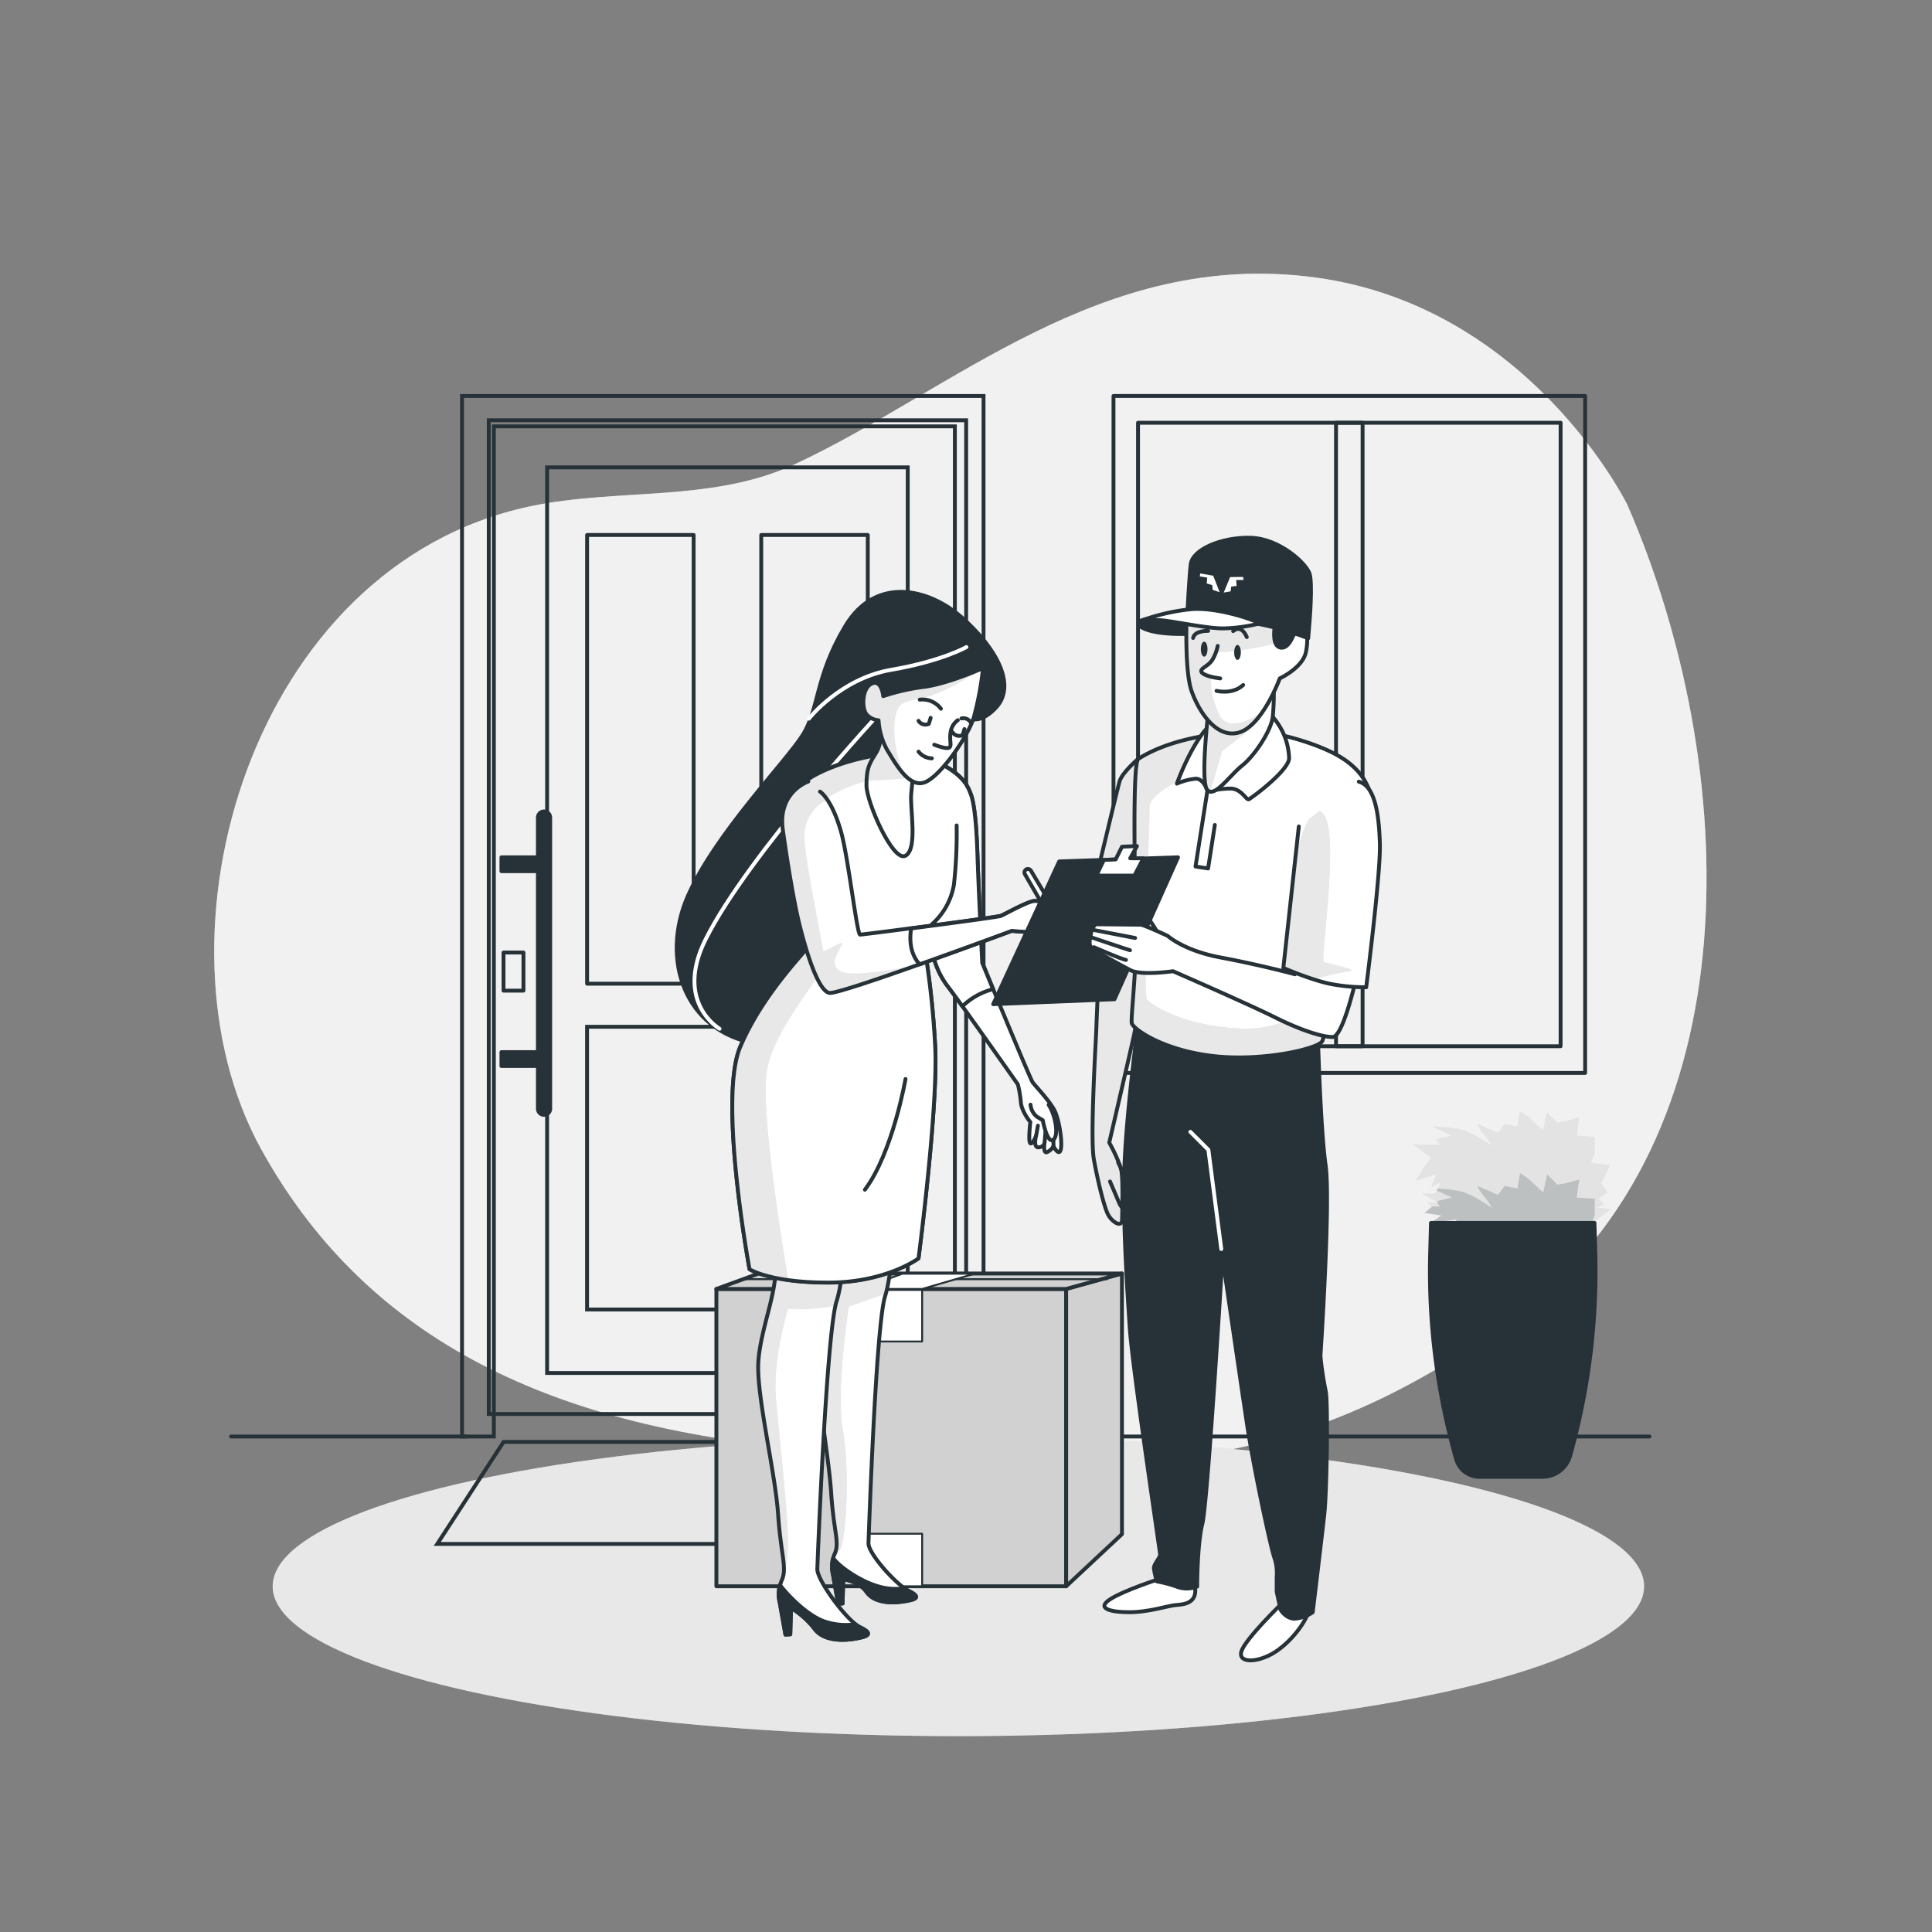<svg xmlns="http://www.w3.org/2000/svg"
    xmlns:xlink="http://www.w3.org/1999/xlink" viewBox="0 0 500 500">
    <rect x="0" y="0" width="500" height="500" fill="#808080" stroke="none"/>
    <defs>
        <clipPath id="freepik--clip-path--inject-2">
            <path d="M232.91,298.35s-1.41,29.65-3.82,37-4.22,61.35-4.33,64,7.17,10.78,10.46,12.4,1.88,2.23-1.56,2.72-7.51.23-9.43-2.52-6-3.27-6-3.27l-.17,6.29-1.15.07-1.38-7.75a8.18,8.18,0,0,1,.53-5.27c1.25-3-.29-5.51-.95-15.61s-3.89-26.23-3.33-34.12,4.51-19,4.08-25.54-.71-23.3-.71-23.3Z" style="fill:#fff;stroke:#263238;stroke-linecap:round;stroke-linejoin:round"/>
        </clipPath>
        <clipPath id="freepik--clip-path-2--inject-2">
            <path d="M220.67,297.12s-1.53,31.6-4.15,39.59-4.9,66.5-5,69.35,7.56,13.34,11.13,15.09,2,2.42-1.69,3-8.16.25-10.24-2.74a22.24,22.24,0,0,0-6-5.28l-.18,6.83-1.25.08-1.49-8.43a8.86,8.86,0,0,1,.56-5.72c1.36-3.21-.24-6.16-1-17.13s-5.71-31-5.09-39.52,4.88-17.82,4.41-24.89-3.46-28-3.46-28Z" style="fill:#fff;stroke:#263238;stroke-linecap:round;stroke-linejoin:round"/>
        </clipPath>
        <clipPath id="freepik--clip-path-3--inject-2">
            <path d="M254.2,249.17s-.89-17.93-1.2-26.88c-.21-6.37-.6-14.28-1.94-17.2a9.09,9.09,0,0,0-.88-1.8l0-.08h0c-2.45-3.81-7.67-6.37-12.06-7.46-5.7-1.43-8.95-.61-8.95-.61s-10,1-18.31,5.49-8.34,14.64-7.12,22,4.68,22.57,4.68,23.18-11.19,11.6-16.88,25.22,2.44,57.45,2.44,57.45,5.29,3.46,20.34,3.46,23.39-6.27,23.39-6.27,5.29-40.4,4.27-55.65a225.55,225.55,0,0,0-2.44-23s.64-.9,1.53-2.28A21.52,21.52,0,0,0,245.08,255c.68.86,2.15,2.88,4,5.43A17.53,17.53,0,0,1,257,256Z" style="fill:#fff;stroke:#263238;stroke-linecap:round;stroke-linejoin:round"/>
        </clipPath>
        <clipPath id="freepik--clip-path-4--inject-2">
            <path d="M228.3,186.59s.21,5.5-1.62,8.34-2.44,4.07-2.44,8.34,6.86,20,10.11,18.19,1.07-12.49,1.48-16.15.41-5.5.41-5.5S230.34,184,228.3,186.59Z" style="fill:#fff;stroke:#263238;stroke-linecap:round;stroke-linejoin:round"/>
        </clipPath>
        <clipPath id="freepik--clip-path-5--inject-2">
            <path d="M209.18,202.26s-7.94,2.69-6.59,12.45c.68,4.87,2.53,17.45,4.36,24.77s4.88,17.08,7.73,17.49,47.18-16.07,47.18-16.07,7.33.82,9.16-.2a13.47,13.47,0,0,0,4.27-4.88c.61-1.22-5.9-2.65-7.53-2.65S260,236.63,259,237s-35.6,4.88-36.41,4.88-3.07-19.93-4.88-26.44c-2.44-8.75-5.5-10.58-5.5-10.58" style="fill:#fff;stroke:#263238;stroke-linecap:round;stroke-linejoin:round"/>
        </clipPath>
        <clipPath id="freepik--clip-path-6--inject-2">
            <path d="M228.58,180.16s-.41-4.44-3-3.23-2.62,6.66-1.21,8.07a4.67,4.67,0,0,0,3,1.41,18.22,18.22,0,0,0,2.22,7.67c2,3.22,5.44,9.68,9.48,8.47s11.29-11.7,12.91-16.74a80.39,80.39,0,0,0,2.42-12.91s-8.88,4-15.13,4.84A55.53,55.53,0,0,0,228.58,180.16Z" style="fill:#fff;stroke:#263238;stroke-linecap:round;stroke-linejoin:round"/>
        </clipPath>
        <clipPath id="freepik--clip-path-7--inject-2">
            <path d="M284.73,242.58s-1,22.67-1,23.67-1.66,28-.66,33.66,2.66,12.34,3.66,14.34,3.67,3.66,3.67,1.33.33-11-.33-13.33a44.18,44.18,0,0,0-3-6.54s5-21.46,6.33-27.46,4.33-27.34,4.33-29.67-13-1.33-13-1.33Z" style="fill:#fff;stroke:#263238;stroke-linecap:round;stroke-linejoin:round"/>
        </clipPath>
        <clipPath id="freepik--clip-path-8--inject-2">
            <path d="M294.6,196.36s-4.2,3.55-4.87,5.89-9.33,38.66-9.33,38.66l20.67,8,4.66-42S304.13,192.48,294.6,196.36Z" style="fill:#fff;stroke:#263238;stroke-linecap:round;stroke-linejoin:round"/>
        </clipPath>
        <clipPath id="freepik--clip-path-9--inject-2">
            <path d="M315.1,190s-12,.95-20.5,6.4c-1.77,1.14-.64,39.51-.64,47.62s-1.29,19.22-1.07,20.72,7.9,7,20.92,8.54,27.55-1.93,28.4-3.85.43-4.69.43-5.55S357,215.64,355.9,210.3s-2.12-11.3-11.76-15.86c-6.22-2.93-14.95-5.12-19.44-5.12A91,91,0,0,0,315.1,190Z" style="fill:#fff;stroke:#263238;stroke-linecap:round;stroke-linejoin:round"/>
        </clipPath>
        <clipPath id="freepik--clip-path-10--inject-2">
            <path d="M312.71,184.23s-2.14,18.37-.22,20.29,5.77-3.85,9-6.41,7.48-9,7.9-12.6a61.79,61.79,0,0,0,.22-8.32s-6.62,9.18-10,9.18A15,15,0,0,1,312.71,184.23Z" style="fill:#fff;stroke:#263238;stroke-linecap:round;stroke-linejoin:round"/>
        </clipPath>
        <clipPath id="freepik--clip-path-11--inject-2">
            <path d="M307.07,161.12s-.43,12.71,1.29,17.67,6.25,12.5,12.29,10.78,10.56-14,10.56-14,5.6-2.59,6.68-6.47a14.9,14.9,0,0,0-.21-7.76s-11.86-3.66-18.11-3.23a39.19,39.19,0,0,0-11.64,2.8Z" style="fill:#fff;stroke:#263238;stroke-linecap:round;stroke-linejoin:round"/>
        </clipPath>
        <clipPath id="freepik--clip-path-12--inject-2">
            <path d="M336.13,213.9l-4,36.6s7.8,3.39,12.8,4.25a49.05,49.05,0,0,0,8.64.75s3.78-29.5,3.54-37.2-1.28-14.89-5.45-16" style="fill:#fff;stroke:#263238;stroke-linecap:round;stroke-linejoin:round"/>
        </clipPath>
    </defs>
    <g id="freepik--background-simple--inject-2">
        <path d="M421.13,130.59S396,79.42,340.59,71.84s-94.15,29.38-134.94,48.33c-21.37,9.92-45.77,6.07-68.45,10.87C64.68,146.4,37.36,242.63,67.57,297.36c26.15,47.37,72.18,72,142.26,77.69s119.25,12.32,182-34.11S450.42,197.86,421.13,130.59Z" style="fill:#D1D1D1"/>
        <path d="M421.13,130.59S396,79.42,340.59,71.84s-94.15,29.38-134.94,48.33c-21.37,9.92-45.77,6.07-68.45,10.87C64.68,146.4,37.36,242.63,67.57,297.36c26.15,47.37,72.18,72,142.26,77.69s119.25,12.32,182-34.11S450.42,197.86,421.13,130.59Z" style="fill:#fff;opacity:0.7"/>
    </g>
    <g id="freepik--Ground--inject-2">
        <ellipse cx="248.03" cy="410.54" rx="177.46" ry="38.77" style="fill:#D1D1D1"/>
        <ellipse cx="248.03" cy="410.54" rx="177.46" ry="38.77" style="fill:#fff;opacity:0.5"/>
    </g>
    <g id="freepik--Plants--inject-2">
        <path d="M387.71,293.23l-5.33-2.33a9.22,9.22,0,0,0,1.66,2.67,14.39,14.39,0,0,1,2,3s-5-3.67-8.33-4.34a41.87,41.87,0,0,0-7-.66l5,2.33-4,1,1,1.34h-7l4.67,3.33-2,2.67-2,3.33,5.33-1.66-1.33,3.33,2.67-1.33-1.67,3H368l4.33,2.33h-3l1.33,1-2,1.67,4.34.67-2.73,1.91,6.73-.91-2.33,3.33,5.66-1.33v1.67h31.35l.89-2.76,1.11-1.25,3.34-2.33-3.67-.33,1.67-1-1.34-1.34,2.34-1.67-1.67-2.33,2.34-4.67-5-.67,1-2.33v-4.34l-4.67-.33.67-4.67-3.67,1-2,.34-2.67-2.67-1,4.67-4-3.67-2-1.34-.67,4-3.33-.67Z" style="fill:#D1D1D1"/>
        <path d="M387.71,293.23l-5.33-2.33a9.22,9.22,0,0,0,1.66,2.67,14.39,14.39,0,0,1,2,3s-5-3.67-8.33-4.34a41.87,41.87,0,0,0-7-.66l5,2.33-4,1,1,1.34h-7l4.67,3.33-2,2.67-2,3.33,5.33-1.66-1.33,3.33,2.67-1.33-1.67,3H368l4.33,2.33h-3l1.33,1-2,1.67,4.34.67-2.73,1.91,6.73-.91-2.33,3.33,5.66-1.33v1.67h31.35l.89-2.76,1.11-1.25,3.34-2.33-3.67-.33,1.67-1-1.34-1.34,2.34-1.67-1.67-2.33,2.34-4.67-5-.67,1-2.33v-4.34l-4.67-.33.67-4.67-3.67,1-2,.34-2.67-2.67-1,4.67-4-3.67-2-1.34-.67,4-3.33-.67Z" style="fill:#fff;opacity:0.4"/>
        <path d="M382.38,319.25h29.34l.72-2.23-.72-.1,1-2.33v-4.34l-4.67-.33.67-4.67-3.67,1-2,.34-2.67-2.67-1,4.67-4-3.67-2-1.34-.67,4-3.33-.67-1.67,2.33-5.33-2.33a9.22,9.22,0,0,0,1.66,2.67,14.39,14.39,0,0,1,2,3s-5-3.67-8.33-4.34a39.3,39.3,0,0,0-5.63-.63l-.26.49,3.89,1.81-4,1,.62.33h-.43l.76,1h-2l-2,1.65,4.34.67-2.73,1.91,6.73-.91-2.33,3.33,5.66-1.33v1.67Z" style="fill:#263238;opacity:0.2"/>
        <path d="M399.16,382.2h-16.3a6.26,6.26,0,0,1-6-4.55h0a177.15,177.15,0,0,1-6.73-53.6l.21-7.56h42.3l.21,7a177.31,177.31,0,0,1-6.52,53.34h0A7.42,7.42,0,0,1,399.16,382.2Z" style="fill:#263238;stroke:#263238;stroke-linecap:round;stroke-linejoin:round"/>
    </g>
    <g id="freepik--House--inject-2">
        <rect x="288.17" y="102.48" width="122.06" height="175.2" style="fill:none;stroke:#263238;stroke-linecap:round;stroke-linejoin:round"/>
        <rect x="294.52" y="109.4" width="109.36" height="161.36" style="fill:none;stroke:#263238;stroke-linecap:round;stroke-linejoin:round"/>
        <rect x="345.76" y="109.4" width="6.88" height="161.36" style="fill:none;stroke:#263238;stroke-linecap:round;stroke-linejoin:round"/>
        <rect x="126.48" y="108.75" width="123.55" height="257.18" transform="translate(376.52 474.69) rotate(180)" style="fill:none;stroke:#263238;stroke-miterlimit:10"/>
        <polygon points="254.54 102.48 254.54 371.77 247.12 371.77 247.12 110.34 127.81 110.34 127.81 371.77 119.57 371.77 119.57 102.48 254.54 102.48" style="fill:none;stroke:#263238;stroke-miterlimit:10"/>
        <rect x="141.6" y="120.95" width="93.33" height="234.38" transform="translate(376.52 476.28) rotate(180)" style="fill:none;stroke:#263238;stroke-miterlimit:10"/>
        <rect x="151.94" y="265.71" width="72.65" height="73.18" transform="translate(376.52 604.61) rotate(180)" style="fill:none;stroke:#263238;stroke-miterlimit:10"/>
        <rect x="197.01" y="138.45" width="27.57" height="116.13" style="fill:none;stroke:#263238;stroke-linecap:round;stroke-linejoin:round"/>
        <rect x="151.94" y="138.45" width="27.57" height="116.13" style="fill:none;stroke:#263238;stroke-linecap:round;stroke-linejoin:round"/>
        <rect x="129.78" y="221.88" width="9.64" height="3.59" transform="translate(269.19 447.34) rotate(180)" style="fill:#263238;stroke:#263238;stroke-linecap:round;stroke-linejoin:round"/>
        <rect x="129.78" y="272.3" width="9.64" height="3.59" transform="translate(269.19 548.18) rotate(180)" style="fill:#263238;stroke:#263238;stroke-linecap:round;stroke-linejoin:round"/>
        <path d="M140.8,288.52h0a1.59,1.59,0,0,0,1.59-1.59v-75.3A1.59,1.59,0,0,0,140.8,210h0a1.59,1.59,0,0,0-1.59,1.59v75.3A1.59,1.59,0,0,0,140.8,288.52Z" style="fill:#263238;stroke:#263238;stroke-linecap:round;stroke-linejoin:round"/>
        <rect x="130.32" y="246.53" width="5.16" height="9.86" transform="translate(265.79 502.91) rotate(180)" style="fill:none;stroke:#263238;stroke-linecap:round;stroke-linejoin:round"/>
        <polygon points="113.16 399.57 261.96 399.57 244.79 373.16 130.33 373.16 113.16 399.57" style="fill:none;stroke:#263238;stroke-miterlimit:10"/>
        <line x1="426.87" y1="371.77" x2="247.8" y2="371.77" style="fill:none;stroke:#263238;stroke-linecap:round;stroke-linejoin:round"/>
        <line x1="120.57" y1="371.77" x2="59.8" y2="371.77" style="fill:none;stroke:#263238;stroke-linecap:round;stroke-linejoin:round"/>
    </g>
    <g id="freepik--Box--inject-2">
        <rect x="185.4" y="333.58" width="90.52" height="76.95" style="fill:#D1D1D1;stroke:#263238;stroke-linecap:round;stroke-linejoin:round"/>
        <rect x="222.67" y="333.58" width="15.98" height="13.6" style="fill:#fff;stroke:#263238;stroke-linecap:round;stroke-linejoin:round;stroke-width:0.5px"/>
        <rect x="222.67" y="396.93" width="15.98" height="13.6" style="fill:#fff;stroke:#263238;stroke-linecap:round;stroke-linejoin:round;stroke-width:0.5px"/>
        <polygon points="275.92 333.58 290.36 329.58 290.36 397.04 275.92 410.53 275.92 333.58" style="fill:#D1D1D1;stroke:#263238;stroke-linecap:round;stroke-linejoin:round"/>
        <polygon points="290.36 329.58 196.36 329.58 185.4 333.58 275.92 333.58 290.36 329.58" style="fill:#D1D1D1;stroke:#263238;stroke-linecap:round;stroke-linejoin:round"/>
        <line x1="192.23" y1="331.05" x2="286.5" y2="331.05" style="fill:none;stroke:#263238;stroke-linecap:round;stroke-linejoin:round;stroke-width:0.5px"/>
        <polygon points="238.65 333.58 252.21 329.63 233.55 329.63 222.67 333.58 238.65 333.58" style="fill:#fff;stroke:#263238;stroke-linecap:round;stroke-linejoin:round;stroke-width:0.5px"/>
    </g>
    <g id="freepik--character-1--inject-2">
        <path d="M232.91,298.35s-1.41,29.65-3.82,37-4.22,61.35-4.33,64,7.17,10.78,10.46,12.4,1.88,2.23-1.56,2.72-7.51.23-9.43-2.52-6-3.27-6-3.27l-.17,6.29-1.15.07-1.38-7.75a8.18,8.18,0,0,1,.53-5.27c1.25-3-.29-5.51-.95-15.61s-3.89-26.23-3.33-34.12,4.51-19,4.08-25.54-.71-23.3-.71-23.3Z" style="fill:#fff"/>
        <g style="clip-path:url(#freepik--clip-path--inject-2)">
            <path d="M223.1,336.91c2-.71,4.4-1.52,6.15-2.09,2.31-8.13,3.66-36.47,3.66-36.47l-17.76,5.09s.28,16.79.71,23.3-3.51,17.66-4.08,25.54,2.67,24,3.33,34.12,2.2,12.65.95,15.61a7.82,7.82,0,0,0-.41,1.17,7.27,7.27,0,0,0,1.85-2.28c1.5-3.23,2.49-20.2.63-30.76s1.55-32,1.55-32Z" style="fill:#D1D1D1"/>
            <path d="M223.1,336.91c2-.71,4.4-1.52,6.15-2.09,2.31-8.13,3.66-36.47,3.66-36.47l-17.76,5.09s.28,16.79.71,23.3-3.51,17.66-4.08,25.54,2.67,24,3.33,34.12,2.2,12.65.95,15.61a7.82,7.82,0,0,0-.41,1.17,7.27,7.27,0,0,0,1.85-2.28c1.5-3.23,2.49-20.2.63-30.76s1.55-32,1.55-32Z" style="fill:#fff;opacity:0.5"/>
        </g>
        <path d="M232.91,298.35s-1.41,29.65-3.82,37-4.22,61.35-4.33,64,7.17,10.78,10.46,12.4,1.88,2.23-1.56,2.72-7.51.23-9.43-2.52-6-3.27-6-3.27l-.17,6.29-1.15.07-1.38-7.75a8.18,8.18,0,0,1,.53-5.27c1.25-3-.29-5.51-.95-15.61s-3.89-26.23-3.33-34.12,4.51-19,4.08-25.54-.71-23.3-.71-23.3Z" style="fill:none;stroke:#263238;stroke-linecap:round;stroke-linejoin:round"/>
        <path d="M215.53,407.27a7.89,7.89,0,0,1,.11-4c2,2.62,7.32,6,11.39,7.2a15.79,15.79,0,0,0,6.87.59c.49.28.94.52,1.32.71,3.29,1.61,1.88,2.23-1.56,2.72s-7.51.23-9.43-2.52-6-3.27-6-3.27l-.17,6.29-1.15.07Z" style="fill:#263238;stroke:#263238;stroke-linecap:round;stroke-linejoin:round"/>
        <path d="M220.67,297.12s-1.53,31.6-4.15,39.59-4.9,66.5-5,69.35,7.56,13.34,11.13,15.09,2,2.42-1.69,3-8.16.25-10.24-2.74a22.24,22.24,0,0,0-6-5.28l-.18,6.83-1.25.08-1.49-8.43a8.86,8.86,0,0,1,.56-5.72c1.36-3.21-.24-6.16-1-17.13s-5.71-31-5.09-39.52,4.88-17.82,4.41-24.89-3.46-28-3.46-28Z" style="fill:#fff"/>
        <g style="clip-path:url(#freepik--clip-path-2--inject-2)">
            <path d="M216.21,337.87c.1-.45.21-.85.31-1.16.85-2.61,1.59-7.72,2.2-13.43l-2.46-9s-11.71-.66-17-.12c.65,5.13,1.26,10.31,1.45,13.19.47,7.07-3.8,16.33-4.41,24.89s4.37,28.56,5.09,39.52,2.32,13.92,1,17.13a9.49,9.49,0,0,0-.71,5c.77-4.8,2.25-8.84,2.25-14.85,0-7.14-2.18-26.71-3.11-37s3.11-23.29,3.11-23.29a45.67,45.67,0,0,0,8.69-.31A33.43,33.43,0,0,0,216.21,337.87Z" style="fill:#D1D1D1"/>
            <path d="M216.21,337.87c.1-.45.21-.85.31-1.16.85-2.61,1.59-7.72,2.2-13.43l-2.46-9s-11.71-.66-17-.12c.65,5.13,1.26,10.31,1.45,13.19.47,7.07-3.8,16.33-4.41,24.89s4.37,28.56,5.09,39.52,2.32,13.92,1,17.13a9.49,9.49,0,0,0-.71,5c.77-4.8,2.25-8.84,2.25-14.85,0-7.14-2.18-26.71-3.11-37s3.11-23.29,3.11-23.29a45.67,45.67,0,0,0,8.69-.31A33.43,33.43,0,0,0,216.21,337.87Z" style="fill:#fff;opacity:0.5"/>
        </g>
        <path d="M220.67,297.12s-1.53,31.6-4.15,39.59-4.9,66.5-5,69.35,7.56,13.34,11.13,15.09,2,2.42-1.69,3-8.16.25-10.24-2.74a22.24,22.24,0,0,0-6-5.28l-.18,6.83-1.25.08-1.49-8.43a8.86,8.86,0,0,1,.56-5.72c1.36-3.21-.24-6.16-1-17.13s-5.71-31-5.09-39.52,4.88-17.82,4.41-24.89-3.46-28-3.46-28Z" style="fill:none;stroke:#263238;stroke-linecap:round;stroke-linejoin:round"/>
        <path d="M201.74,414.56a8.44,8.44,0,0,1,.11-4.38c2.14,2.85,7.45,8.24,11.87,9.56a17.09,17.09,0,0,0,7.46.64c.54.3,1,.57,1.44.77,3.57,1.75,2,2.42-1.69,3s-8.16.25-10.24-2.74a22.24,22.24,0,0,0-6-5.28l-.18,6.83-1.25.08Z" style="fill:#263238;stroke:#263238;stroke-linecap:round;stroke-linejoin:round"/>
        <path d="M248.57,184.23s3.33,5,9.06-.95,0-15.74-8.59-23.38-22.42-11-30.29,2.15-6.68,21.23-11,28.15S185.11,215.72,178,231.94s-1,35.07,17.89,38.17,31-22.18,30.05-33.39,5.73-35.07,9.07-40.8S248.57,184.23,248.57,184.23Z" style="fill:#263238;stroke:#263238;stroke-linecap:round;stroke-linejoin:round"/>
        <path d="M250.11,167.46s-6.34,3.63-19.48,5.89S209.33,186,209.33,186" style="fill:none;stroke:#fff;stroke-linecap:round;stroke-linejoin:round"/>
        <path d="M186.22,266.24s-11.78-6.79-3.62-23.11c11-22,45.76-59.36,45.76-59.36" style="fill:none;stroke:#fff;stroke-linecap:round;stroke-linejoin:round"/>
        <path d="M273.19,288c-1-2.57-5.24-6.92-5.93-7.88s-13.06-31-13.06-31-.89-17.93-1.2-26.88c-.21-6.37-.6-14.28-1.94-17.2a9.09,9.09,0,0,0-.88-1.8l0-.08h0c-2.45-3.81-7.67-6.37-12.06-7.46-5.7-1.43-8.95-.61-8.95-.61s-10,1-18.31,5.49-8.34,14.64-7.12,22,4.68,22.57,4.68,23.18-11.19,11.6-16.88,25.22,2.44,57.45,2.44,57.45,5.29,3.46,20.34,3.46,23.39-6.27,23.39-6.27,5.29-40.4,4.27-55.65a225.55,225.55,0,0,0-2.44-23s.64-.9,1.53-2.28A21.52,21.52,0,0,0,245.08,255c2.72,3.45,18.35,25.65,18.35,25.65a29.58,29.58,0,0,1,.77,4.63c.2,2.43,2.45,5.11,2.45,5.11s-.61,5.14,0,5.5,1.47-1.95,1.47-1.95-.77,3.12.65,3,1.54-1.14,1.54-1.14-.4,2.68.6,2.4a3.58,3.58,0,0,0,1.71-1.56s1.44,2.74,1.9.87S274.21,290.59,273.19,288Z" style="fill:#fff;stroke:#263238;stroke-linecap:round;stroke-linejoin:round"/>
        <path d="M254.2,249.17s-.89-17.93-1.2-26.88c-.21-6.37-.6-14.28-1.94-17.2a9.09,9.09,0,0,0-.88-1.8l0-.08h0c-2.45-3.81-7.67-6.37-12.06-7.46-5.7-1.43-8.95-.61-8.95-.61s-10,1-18.31,5.49-8.34,14.64-7.12,22,4.68,22.57,4.68,23.18-11.19,11.6-16.88,25.22,2.44,57.45,2.44,57.45,5.29,3.46,20.34,3.46,23.39-6.27,23.39-6.27,5.29-40.4,4.27-55.65a225.55,225.55,0,0,0-2.44-23s.64-.9,1.53-2.28A21.52,21.52,0,0,0,245.08,255c.68.86,2.15,2.88,4,5.43A17.53,17.53,0,0,1,257,256Z" style="fill:#fff"/>
        <g style="clip-path:url(#freepik--clip-path-3--inject-2)">
            <path d="M224.26,202.1l9.38-7.11a15.19,15.19,0,0,0-4.52.15s-10,1-18.31,5.49-8.34,14.64-7.12,22,4.68,22.57,4.68,23.18-11.19,11.6-16.88,25.22,2.44,57.45,2.44,57.45,2.79,1.82,10.06,2.81c-1.74-10.38-7-43.19-5.62-53.51C200,265.44,214.9,250.86,214.9,246s-7.13-29.16-4.86-35S224.26,202.1,224.26,202.1Z" style="fill:#D1D1D1"/>
            <path d="M224.26,202.1l9.38-7.11a15.19,15.19,0,0,0-4.52.15s-10,1-18.31,5.49-8.34,14.64-7.12,22,4.68,22.57,4.68,23.18-11.19,11.6-16.88,25.22,2.44,57.45,2.44,57.45,2.79,1.82,10.06,2.81c-1.74-10.38-7-43.19-5.62-53.51C200,265.44,214.9,250.86,214.9,246s-7.13-29.16-4.86-35S224.26,202.1,224.26,202.1Z" style="fill:#fff;opacity:0.5"/>
            <path d="M234.35,279.24s-3.34,19.1-10.51,28.65" style="fill:none;stroke:#263238;stroke-linecap:round;stroke-linejoin:round"/>
        </g>
        <path d="M254.2,249.17s-.89-17.93-1.2-26.88c-.21-6.37-.6-14.28-1.94-17.2a9.09,9.09,0,0,0-.88-1.8l0-.08h0c-2.45-3.81-7.67-6.37-12.06-7.46-5.7-1.43-8.95-.61-8.95-.61s-10,1-18.31,5.49-8.34,14.64-7.12,22,4.68,22.57,4.68,23.18-11.19,11.6-16.88,25.22,2.44,57.45,2.44,57.45,5.29,3.46,20.34,3.46,23.39-6.27,23.39-6.27,5.29-40.4,4.27-55.65a225.55,225.55,0,0,0-2.44-23s.64-.9,1.53-2.28A21.52,21.52,0,0,0,245.08,255c.68.86,2.15,2.88,4,5.43A17.53,17.53,0,0,1,257,256Z" style="fill:none;stroke:#263238;stroke-linecap:round;stroke-linejoin:round"/>
        <line x1="268.15" y1="293.93" x2="268.61" y2="291.32" style="fill:none;stroke:#263238;stroke-linecap:round;stroke-linejoin:round"/>
        <line x1="270.34" y1="295.79" x2="270.57" y2="292.81" style="fill:none;stroke:#263238;stroke-linecap:round;stroke-linejoin:round"/>
        <line x1="272.65" y1="296.63" x2="272.57" y2="293.16" style="fill:none;stroke:#263238;stroke-linecap:round;stroke-linejoin:round"/>
        <path d="M266.7,285.89a4.43,4.43,0,0,0,1.68,3.13l1.49.9s1.1,6,2.65,5.09.73-6.18-1.13-9.09" style="fill:#fff;stroke:#263238;stroke-linecap:round;stroke-linejoin:round"/>
        <path d="M228.3,186.59s.21,5.5-1.62,8.34-2.44,4.07-2.44,8.34,6.86,20,10.11,18.19,1.07-12.49,1.48-16.15.41-5.5.41-5.5S230.34,184,228.3,186.59Z" style="fill:#fff"/>
        <g style="clip-path:url(#freepik--clip-path-4--inject-2)">
            <path d="M224.26,202.1l11.92-.76c0-1,.06-1.53.06-1.53s-5.9-15.86-7.94-13.22c0,0,.21,5.5-1.62,8.34C225,197.5,224.37,198.75,224.26,202.1Z" style="fill:#D1D1D1"/>
            <path d="M224.26,202.1l11.92-.76c0-1,.06-1.53.06-1.53s-5.9-15.86-7.94-13.22c0,0,.21,5.5-1.62,8.34C225,197.5,224.37,198.75,224.26,202.1Z" style="fill:#fff;opacity:0.5"/>
        </g>
        <path d="M228.3,186.59s.21,5.5-1.62,8.34-2.44,4.07-2.44,8.34,6.86,20,10.11,18.19,1.07-12.49,1.48-16.15.41-5.5.41-5.5S230.34,184,228.3,186.59Z" style="fill:none;stroke:#263238;stroke-linecap:round;stroke-linejoin:round"/>
        <path d="M265.27,226.29l7.66,13.22,2,1-.41-2.24-7.71-12.93a.93.93,0,0,0-1.2-.35h0A.92.92,0,0,0,265.27,226.29Z" style="fill:#fff;stroke:#263238;stroke-linecap:round;stroke-linejoin:round"/>
        <path d="M209.18,202.26s-7.94,2.69-6.59,12.45c.68,4.87,2.53,17.45,4.36,24.77s4.88,17.08,7.73,17.49,47.18-16.07,47.18-16.07,7.33.82,9.16-.2a13.47,13.47,0,0,0,4.27-4.88c.61-1.22-5.9-2.65-7.53-2.65S260,236.63,259,237s-35.6,4.88-36.41,4.88-3.07-19.93-4.88-26.44c-2.44-8.75-5.5-10.58-5.5-10.58" style="fill:#fff"/>
        <g style="clip-path:url(#freepik--clip-path-5--inject-2)">
            <path d="M219.11,251.83c-5.18-1-2.59-4.86-1.3-7.12S213,247,213,246s-4.53-22.35-4.86-29.16a10.65,10.65,0,0,1,5.51-9.72l-.38-1.3a5.11,5.11,0,0,0-1-.92l-3-2.64s-7.94,2.69-6.59,12.45c.68,4.87,2.53,17.45,4.36,24.77s4.88,17.08,7.73,17.49c1.32.19,11.66-3.29,22.33-7.06C230.52,251.1,222.13,252.4,219.11,251.83Z" style="fill:#D1D1D1"/>
            <path d="M219.11,251.83c-5.18-1-2.59-4.86-1.3-7.12S213,247,213,246s-4.53-22.35-4.86-29.16a10.65,10.65,0,0,1,5.51-9.72l-.38-1.3a5.11,5.11,0,0,0-1-.92l-3-2.64s-7.94,2.69-6.59,12.45c.68,4.87,2.53,17.45,4.36,24.77s4.88,17.08,7.73,17.49c1.32.19,11.66-3.29,22.33-7.06C230.52,251.1,222.13,252.4,219.11,251.83Z" style="fill:#fff;opacity:0.5"/>
        </g>
        <path d="M209.18,202.26s-7.94,2.69-6.59,12.45c.68,4.87,2.53,17.45,4.36,24.77s4.88,17.08,7.73,17.49,47.18-16.07,47.18-16.07,7.33.82,9.16-.2a13.47,13.47,0,0,0,4.27-4.88c.61-1.22-5.9-2.65-7.53-2.65S260,236.63,259,237s-35.6,4.88-36.41,4.88-3.07-19.93-4.88-26.44c-2.44-8.75-5.5-10.58-5.5-10.58" style="fill:none;stroke:#263238;stroke-linecap:round;stroke-linejoin:round"/>
        <path d="M267.76,233.17c-1.62,0-7.73,3.46-8.74,3.87-.61.24-13,1.91-23.22,3.24-.4,2.54-.43,6.41,2.2,9.28,11.9-4.21,23.86-8.66,23.86-8.66s7.33.82,9.16-.2a13.47,13.47,0,0,0,4.27-4.88C275.9,234.6,269.39,233.17,267.76,233.17Z" style="fill:#fff;stroke:#263238;stroke-linecap:round;stroke-linejoin:round"/>
        <path d="M241.18,239.21a17.66,17.66,0,0,0,5.7-10.3,121.88,121.88,0,0,0,.7-15.29" style="fill:none;stroke:#263238;stroke-linecap:round;stroke-linejoin:round"/>
        <path d="M228.58,180.16s-.41-4.44-3-3.23-2.62,6.66-1.21,8.07a4.67,4.67,0,0,0,3,1.41,18.22,18.22,0,0,0,2.22,7.67c2,3.22,5.44,9.68,9.48,8.47s11.29-11.7,12.91-16.74a80.39,80.39,0,0,0,2.42-12.91s-8.88,4-15.13,4.84A55.53,55.53,0,0,0,228.58,180.16Z" style="fill:#fff"/>
        <g style="clip-path:url(#freepik--clip-path-6--inject-2)">
            <path d="M228.58,180.16s-.41-4.44-3-3.23-2.62,6.66-1.21,8.07a4.67,4.67,0,0,0,3,1.41,18.22,18.22,0,0,0,2.22,7.67c1.24,2,3,5.18,5.13,7.07-2.76-3.44-3.87-11.77-3-15.68s2-3.66,7.89-5.07,14.82-7.5,14.82-7.5-8.88,4-15.13,4.84A55.53,55.53,0,0,0,228.58,180.16Z" style="fill:#D1D1D1"/>
            <path d="M228.58,180.16s-.41-4.44-3-3.23-2.62,6.66-1.21,8.07a4.67,4.67,0,0,0,3,1.41,18.22,18.22,0,0,0,2.22,7.67c1.24,2,3,5.18,5.13,7.07-2.76-3.44-3.87-11.77-3-15.68s2-3.66,7.89-5.07,14.82-7.5,14.82-7.5-8.88,4-15.13,4.84A55.53,55.53,0,0,0,228.58,180.16Z" style="fill:#fff;opacity:0.5"/>
        </g>
        <path d="M228.58,180.16s-.41-4.44-3-3.23-2.62,6.66-1.21,8.07a4.67,4.67,0,0,0,3,1.41,18.22,18.22,0,0,0,2.22,7.67c2,3.22,5.44,9.68,9.48,8.47s11.29-11.7,12.91-16.74a80.39,80.39,0,0,0,2.42-12.91s-8.88,4-15.13,4.84A55.53,55.53,0,0,0,228.58,180.16Z" style="fill:none;stroke:#263238;stroke-linecap:round;stroke-linejoin:round"/>
        <path d="M241.79,192.73s3.11,1.25,3.86.75,0-1.71.36-3.95a4.62,4.62,0,0,1,1.88-3.15" style="fill:none;stroke:#263238;stroke-linecap:round;stroke-linejoin:round"/>
        <path d="M240.85,185.77l-.47,1.56a2.09,2.09,0,0,1-2.66-.78" style="fill:none;stroke:#263238;stroke-linecap:round;stroke-linejoin:round"/>
        <path d="M249.6,188.68l-.47,1.57a2.1,2.1,0,0,1-2.66-.79" style="fill:none;stroke:#263238;stroke-linecap:round;stroke-linejoin:round"/>
        <path d="M237.72,194.53a4.54,4.54,0,0,0,3.44,1.73" style="fill:none;stroke:#263238;stroke-linecap:round;stroke-linejoin:round"/>
        <path d="M243.51,183.42a6,6,0,0,0-5.48-2.35" style="fill:none;stroke:#263238;stroke-linecap:round;stroke-linejoin:round"/>
        <path d="M248.83,185.93a2.19,2.19,0,0,1,2.5,1.25" style="fill:none;stroke:#263238;stroke-linecap:round;stroke-linejoin:round"/>
    </g>
    <g id="freepik--character-2--inject-2">
        <path d="M284.73,242.58s-1,22.67-1,23.67-1.66,28-.66,33.66,2.66,12.34,3.66,14.34,3.67,3.66,3.67,1.33.33-11-.33-13.33a44.18,44.18,0,0,0-3-6.54s5-21.46,6.33-27.46,4.33-27.34,4.33-29.67-13-1.33-13-1.33Z" style="fill:#fff"/>
        <g style="clip-path:url(#freepik--clip-path-7--inject-2)">
            <path d="M284.73,242.58s-1,22.67-1,23.67-1.66,28-.66,33.66,2.66,12.34,3.66,14.34,3.67,3.66,3.67,1.33.33-11-.33-13.33a44.18,44.18,0,0,0-3-6.54s5-21.46,6.33-27.46,4.33-27.34,4.33-29.67-13-1.33-13-1.33Z" style="fill:#D1D1D1"/>
            <path d="M284.73,242.58s-1,22.67-1,23.67-1.66,28-.66,33.66,2.66,12.34,3.66,14.34,3.67,3.66,3.67,1.33.33-11-.33-13.33a44.18,44.18,0,0,0-3-6.54s5-21.46,6.33-27.46,4.33-27.34,4.33-29.67-13-1.33-13-1.33Z" style="fill:#fff;opacity:0.5"/>
        </g>
        <path d="M284.73,242.58s-1,22.67-1,23.67-1.66,28-.66,33.66,2.66,12.34,3.66,14.34,3.67,3.66,3.67,1.33.33-11-.33-13.33a44.18,44.18,0,0,0-3-6.54s5-21.46,6.33-27.46,4.33-27.34,4.33-29.67-13-1.33-13-1.33Z" style="fill:none;stroke:#263238;stroke-linecap:round;stroke-linejoin:round"/>
        <path d="M287.27,305.77s1.85,4.31,2.46,5.75,3.29,3.28,3.29,1.64-2-5.33-2-5.33a14.31,14.31,0,0,0-1.65-7" style="fill:none;stroke:#263238;stroke-linecap:round;stroke-linejoin:round"/>
        <path d="M295.21,160.69s-2.15,1.29,2.59,2.58,14,.86,14.87,0,0-2.15-3.45-3S297.15,159.61,295.21,160.69Z" style="fill:#263238;stroke:#263238;stroke-linecap:round;stroke-linejoin:round"/>
        <path d="M300.43,408.5s-9.41,3-13.11,5.38,0,3.36,5,3.36,9.92-1.68,11.94-1.85,6.05-.34,4.87-5.38S300.43,408.5,300.43,408.5Z" style="fill:#fff;stroke:#263238;stroke-linecap:round;stroke-linejoin:round"/>
        <path d="M332,414.72s-9.92,9.57-10.76,12.77,5,2.85,9.58-.51,7.56-8.23,8.07-10.58S335.05,411.86,332,414.72Z" style="fill:#fff;stroke:#263238;stroke-linecap:round;stroke-linejoin:round"/>
        <path d="M294.6,196.36s-4.2,3.55-4.87,5.89-9.33,38.66-9.33,38.66l20.67,8,4.66-42S304.13,192.48,294.6,196.36Z" style="fill:#fff"/>
        <g style="clip-path:url(#freepik--clip-path-8--inject-2)">
            <path d="M294.6,196.36s-4.2,3.55-4.87,5.89-9.33,38.66-9.33,38.66l20.67,8,4.66-42S304.13,192.48,294.6,196.36Z" style="fill:#D1D1D1"/>
            <path d="M294.6,196.36s-4.2,3.55-4.87,5.89-9.33,38.66-9.33,38.66l20.67,8,4.66-42S304.13,192.48,294.6,196.36Z" style="fill:#fff;opacity:0.5"/>
        </g>
        <path d="M294.6,196.36s-4.2,3.55-4.87,5.89-9.33,38.66-9.33,38.66l20.67,8,4.66-42S304.13,192.48,294.6,196.36Z" style="fill:none;stroke:#263238;stroke-linecap:round;stroke-linejoin:round"/>
        <path d="M294.73,263.58s-3,22.33-3.66,36.67.66,33.66,1.33,43.66,7.83,57.63,7.83,58.43-1.6,2.4-1.6,3.47a16.82,16.82,0,0,0,.8,3.46,32.54,32.54,0,0,1,5.07,1.34,7.42,7.42,0,0,0,5.33,0s0-10.94,1.34-16.27,4.9-64.09,4.9-64.09v-7s5,34.33,6.66,45.33,6,31.33,7,34.33a12.86,12.86,0,0,1,.67,5.34v3.66l1,4.67s1.33,2.33,3.67,2.33a9.46,9.46,0,0,0,4.66-1.66s2.34-19.34,3-25.34,1-29.66.34-32a83,83,0,0,1-1.34-9s2.67-40,1.34-49.33-2-33.33-2-33.33S311.73,275.25,294.73,263.58Z" style="fill:#263238;stroke:#263238;stroke-linecap:round;stroke-linejoin:round"/>
        <polyline points="316.07 323.25 312.73 297.58 308.07 292.92" style="fill:none;stroke:#fff;stroke-linecap:round;stroke-linejoin:round"/>
        <path d="M315.1,190s-12,.95-20.5,6.4c-1.77,1.14-.64,39.51-.64,47.62s-1.29,19.22-1.07,20.72,7.9,7,20.92,8.54,27.55-1.93,28.4-3.85.43-4.69.43-5.55S357,215.64,355.9,210.3s-2.12-11.3-11.76-15.86c-6.22-2.93-14.95-5.12-19.44-5.12A91,91,0,0,0,315.1,190Z" style="fill:#fff"/>
        <g style="clip-path:url(#freepik--clip-path-9--inject-2)">
            <path d="M320.93,266.18c-14.81-.68-23.07-6.19-24.11-7.57s.69-45.81.69-49.94,15.16-10.34,15.16-10.34l2.51-8.38h-.08s-12,.95-20.5,6.4c-1.77,1.14-.64,39.51-.64,47.62s-1.29,19.22-1.07,20.72,7.9,7,20.92,8.54,27.55-1.93,28.4-3.85.43-4.69.43-5.55c0-.14.38-1.52,1-3.76C339.19,259.92,333.07,266.75,320.93,266.18Z" style="fill:#D1D1D1"/>
            <path d="M320.93,266.18c-14.81-.68-23.07-6.19-24.11-7.57s.69-45.81.69-49.94,15.16-10.34,15.16-10.34l2.51-8.38h-.08s-12,.95-20.5,6.4c-1.77,1.14-.64,39.51-.64,47.62s-1.29,19.22-1.07,20.72,7.9,7,20.92,8.54,27.55-1.93,28.4-3.85.43-4.69.43-5.55c0-.14.38-1.52,1-3.76C339.19,259.92,333.07,266.75,320.93,266.18Z" style="fill:#fff;opacity:0.5"/>
        </g>
        <path d="M315.1,190s-12,.95-20.5,6.4c-1.77,1.14-.64,39.51-.64,47.62s-1.29,19.22-1.07,20.72,7.9,7,20.92,8.54,27.55-1.93,28.4-3.85.43-4.69.43-5.55S357,215.64,355.9,210.3s-2.12-11.3-11.76-15.86c-6.22-2.93-14.95-5.12-19.44-5.12A91,91,0,0,0,315.1,190Z" style="fill:none;stroke:#263238;stroke-linecap:round;stroke-linejoin:round"/>
        <path d="M312.49,204.52s-1.06-3-3-3a16.49,16.49,0,0,0-4.91,1.28s2.78-7.9,6.84-13.24,15.16-7,17.93-4.06a17,17,0,0,1,4.27,10.68c0,3.2-9.82,10.46-10.46,10.68s-1.92-2.78-4.7-2.78a21.8,21.8,0,0,0-5.12.64Z" style="fill:#fff;stroke:#263238;stroke-linecap:round;stroke-linejoin:round"/>
        <path d="M312.71,184.23s-2.14,18.37-.22,20.29,5.77-3.85,9-6.41,7.48-9,7.9-12.6a61.79,61.79,0,0,0,.22-8.32s-6.62,9.18-10,9.18A15,15,0,0,1,312.71,184.23Z" style="fill:#fff"/>
        <g style="clip-path:url(#freepik--clip-path-10--inject-2)">
            <path d="M319.54,186.37a15,15,0,0,1-6.83-2.14s-2.14,18.37-.22,20.29a1.31,1.31,0,0,0,.66.34c1.48-4.64,3.07-10.37,3.07-10.37l6.76-5.36,5.35-8.73-.43-1C325.7,182.08,321.88,186.37,319.54,186.37Z" style="fill:#D1D1D1"/>
            <path d="M319.54,186.37a15,15,0,0,1-6.83-2.14s-2.14,18.37-.22,20.29a1.31,1.31,0,0,0,.66.34c1.48-4.64,3.07-10.37,3.07-10.37l6.76-5.36,5.35-8.73-.43-1C325.7,182.08,321.88,186.37,319.54,186.37Z" style="fill:#fff;opacity:0.5"/>
        </g>
        <path d="M312.71,184.23s-2.14,18.37-.22,20.29,5.77-3.85,9-6.41,7.48-9,7.9-12.6a61.79,61.79,0,0,0,.22-8.32s-6.62,9.18-10,9.18A15,15,0,0,1,312.71,184.23Z" style="fill:none;stroke:#263238;stroke-linecap:round;stroke-linejoin:round"/>
        <path d="M307.07,161.12s-.43,12.71,1.29,17.67,6.25,12.5,12.29,10.78,10.56-14,10.56-14,5.6-2.59,6.68-6.47a14.9,14.9,0,0,0-.21-7.76s-11.86-3.66-18.11-3.23a39.19,39.19,0,0,0-11.64,2.8Z" style="fill:#fff"/>
        <g style="clip-path:url(#freepik--clip-path-11--inject-2)">
            <path d="M338.13,163.37c0-.28-.09-.54-.14-.78-.32-.4-.76-1-1.25-1.54-2.92-.84-12-3.31-17.17-3a39.19,39.19,0,0,0-11.64,2.8l-.86.22s-.43,12.71,1.29,17.67,6.25,12.5,12.29,10.78a10.87,10.87,0,0,0,5.06-3.94c.23-.61.37-1,.37-1s-7.61,5.64-10.43.57a20.44,20.44,0,0,1-2.25-10.71c-3.38-1.41-3.94-1.13-1.41-2.53s2.26-3.1,2.26-3.1c8.17,0,18.87-3.1,18.87-3.1Z" style="fill:#D1D1D1"/>
            <path d="M338.13,163.37c0-.28-.09-.54-.14-.78-.32-.4-.76-1-1.25-1.54-2.92-.84-12-3.31-17.17-3a39.19,39.19,0,0,0-11.64,2.8l-.86.22s-.43,12.71,1.29,17.67,6.25,12.5,12.29,10.78a10.87,10.87,0,0,0,5.06-3.94c.23-.61.37-1,.37-1s-7.61,5.64-10.43.57a20.44,20.44,0,0,1-2.25-10.71c-3.38-1.41-3.94-1.13-1.41-2.53s2.26-3.1,2.26-3.1c8.17,0,18.87-3.1,18.87-3.1Z" style="fill:#fff;opacity:0.5"/>
        </g>
        <path d="M307.07,161.12s-.43,12.71,1.29,17.67,6.25,12.5,12.29,10.78,10.56-14,10.56-14,5.6-2.59,6.68-6.47a14.9,14.9,0,0,0-.21-7.76s-11.86-3.66-18.11-3.23a39.19,39.19,0,0,0-11.64,2.8Z" style="fill:none;stroke:#263238;stroke-linecap:round;stroke-linejoin:round"/>
        <path d="M315.14,167.16a11.31,11.31,0,0,1-1.29,3.45c-1.08,1.94-3.67,2.37-2.8,3.45s4.74,1.51,4.74,1.51" style="fill:none;stroke:#263238;stroke-linecap:round;stroke-linejoin:round"/>
        <path d="M321.13,168.85c0,1.07-.39,1.94-.86,1.94s-.87-.87-.87-1.94.39-1.94.87-1.94S321.13,167.78,321.13,168.85Z" style="fill:#263238"/>
        <path d="M312.5,168c0,1.08-.38,1.94-.86,1.94s-.86-.86-.86-1.94.38-1.94.86-1.94S312.5,166.89,312.5,168Z" style="fill:#263238"/>
        <path d="M314.83,178.79s4.09,1.08,6.9-1.51" style="fill:none;stroke:#263238;stroke-linecap:round;stroke-linejoin:round"/>
        <path d="M319.14,163.33s2-2,3.53,1.55" style="fill:none;stroke:#263238;stroke-linecap:round;stroke-linejoin:round"/>
        <path d="M312.67,163.27s-3.46-.16-3.9,1.83" style="fill:none;stroke:#263238;stroke-linecap:round;stroke-linejoin:round"/>
        <path d="M330.35,159.61s-1.94,7.54,1.08,8,4.31-6.68,4.31-6.68Z" style="fill:#263238;stroke:#263238;stroke-linecap:round;stroke-linejoin:round"/>
        <path d="M307.28,159s.44-9.05.87-12.93,8-7.11,15.52-6.9,14.37,6.65,15.23,9.24,0,12.59,0,12.59l-.34,4.19s-9.94-4-18.77-4.46-11.86.21-11.86.21Z" style="fill:#263238;stroke:#263238;stroke-linecap:round;stroke-linejoin:round"/>
        <polygon points="313.98 148.99 310.62 148.41 310.5 149.17 312.43 149.48 312.3 151 313.72 151.43 313.85 152.66 315.65 153.27 313.98 148.99" style="fill:#fff"/>
        <polygon points="318.36 149.35 321.71 149.31 321.84 150.09 319.91 150.09 320.04 151.63 318.62 151.82 318.49 153.04 316.69 153.35 318.36 149.35" style="fill:#fff"/>
        <path d="M326,161.33a41.16,41.16,0,0,1-9.49,1.3c-4.74,0-14-2.16-17-2.16a29.55,29.55,0,0,0-4.32.22,53.13,53.13,0,0,1,12.72-3C314.61,157,324.1,160.25,326,161.33Z" style="fill:#fff;stroke:#263238;stroke-linecap:round;stroke-linejoin:round"/>
        <path d="M299.73,241.54s-2.39-3.94-2.77-4.07-3.55-1.76-4.07-1.93-1.75-.31-1.41.81,2.61,2.44,2.61,2.44l.89,2.44Z" style="fill:#fff;stroke:#263238;stroke-linecap:round;stroke-linejoin:round"/>
        <polyline points="312.49 204.52 309.4 224.25 312.65 224.75 314.4 213.5" style="fill:none;stroke:#263238;stroke-linecap:round;stroke-linejoin:round"/>
        <polygon points="304.87 221.87 288.43 258.6 257.04 259.88 274.12 222.94 304.87 221.87" style="fill:#263238;stroke:#263238;stroke-linecap:round;stroke-linejoin:round"/>
        <polygon points="292.5 222.12 294.24 218.96 290.37 219.13 288.73 222.42 285.67 222.55 283.75 226.61 293.57 226.61 295.92 222.12 292.5 222.12" style="fill:#fff;stroke:#263238;stroke-linecap:round;stroke-linejoin:round"/>
        <path d="M302.22,242.22s-6.21-2.9-7-2.9l-11.61-.13a3.78,3.78,0,0,0-1.19,2c-.13,1.05-.79,2.9-.13,3.83s7.52,4.62,10.29,6.07,11,.26,11,.26,19.66,8.58,26.26,11.88,12.27,5.15,15.05,5.15,6.33-16.24,6.33-16.24l-14.91-4-1.19,4s-8.71-2.37-19.27-4.35C306.31,246,302.22,242.22,302.22,242.22Z" style="fill:#fff;stroke:#263238;stroke-linecap:round;stroke-linejoin:round"/>
        <path d="M282.82,240.64s9.5,1.85,10.95,2.11" style="fill:none;stroke:#263238;stroke-linecap:round;stroke-linejoin:round"/>
        <path d="M282.16,242.49s9.76,3.3,10.29,3.43" style="fill:none;stroke:#263238;stroke-linecap:round;stroke-linejoin:round"/>
        <path d="M283.08,245.13s7.26,3.17,8.32,3.3" style="fill:none;stroke:#263238;stroke-linecap:round;stroke-linejoin:round"/>
        <path d="M336.13,213.9l-4,36.6s7.8,3.39,12.8,4.25a49.05,49.05,0,0,0,8.64.75s3.78-29.5,3.54-37.2-1.28-14.89-5.45-16" style="fill:#fff"/>
        <g style="clip-path:url(#freepik--clip-path-12--inject-2)">
            <path d="M342.63,249c-1-.34,3.79-31,.35-37.54-.5-.93-1-1.4-1.51-1.53l-2.65,2c-1.93,3.15-3.42,8.84-3.42,8.84l0,.11L332.1,250.5s4.41,1.92,8.72,3.23c.27-.38.43-.63.43-.63s5.17-1.38,7.93-1.73S343.67,249.31,342.63,249Z" style="fill:#D1D1D1"/>
            <path d="M342.63,249c-1-.34,3.79-31,.35-37.54-.5-.93-1-1.4-1.51-1.53l-2.65,2c-1.93,3.15-3.42,8.84-3.42,8.84l0,.11L332.1,250.5s4.41,1.92,8.72,3.23c.27-.38.43-.63.43-.63s5.17-1.38,7.93-1.73S343.67,249.31,342.63,249Z" style="fill:#fff;opacity:0.5"/>
        </g>
        <path d="M336.13,213.9l-4,36.6s7.8,3.39,12.8,4.25a49.05,49.05,0,0,0,8.64.75s3.78-29.5,3.54-37.2-1.28-14.89-5.45-16" style="fill:none;stroke:#263238;stroke-linecap:round;stroke-linejoin:round"/>
    </g>
</svg>